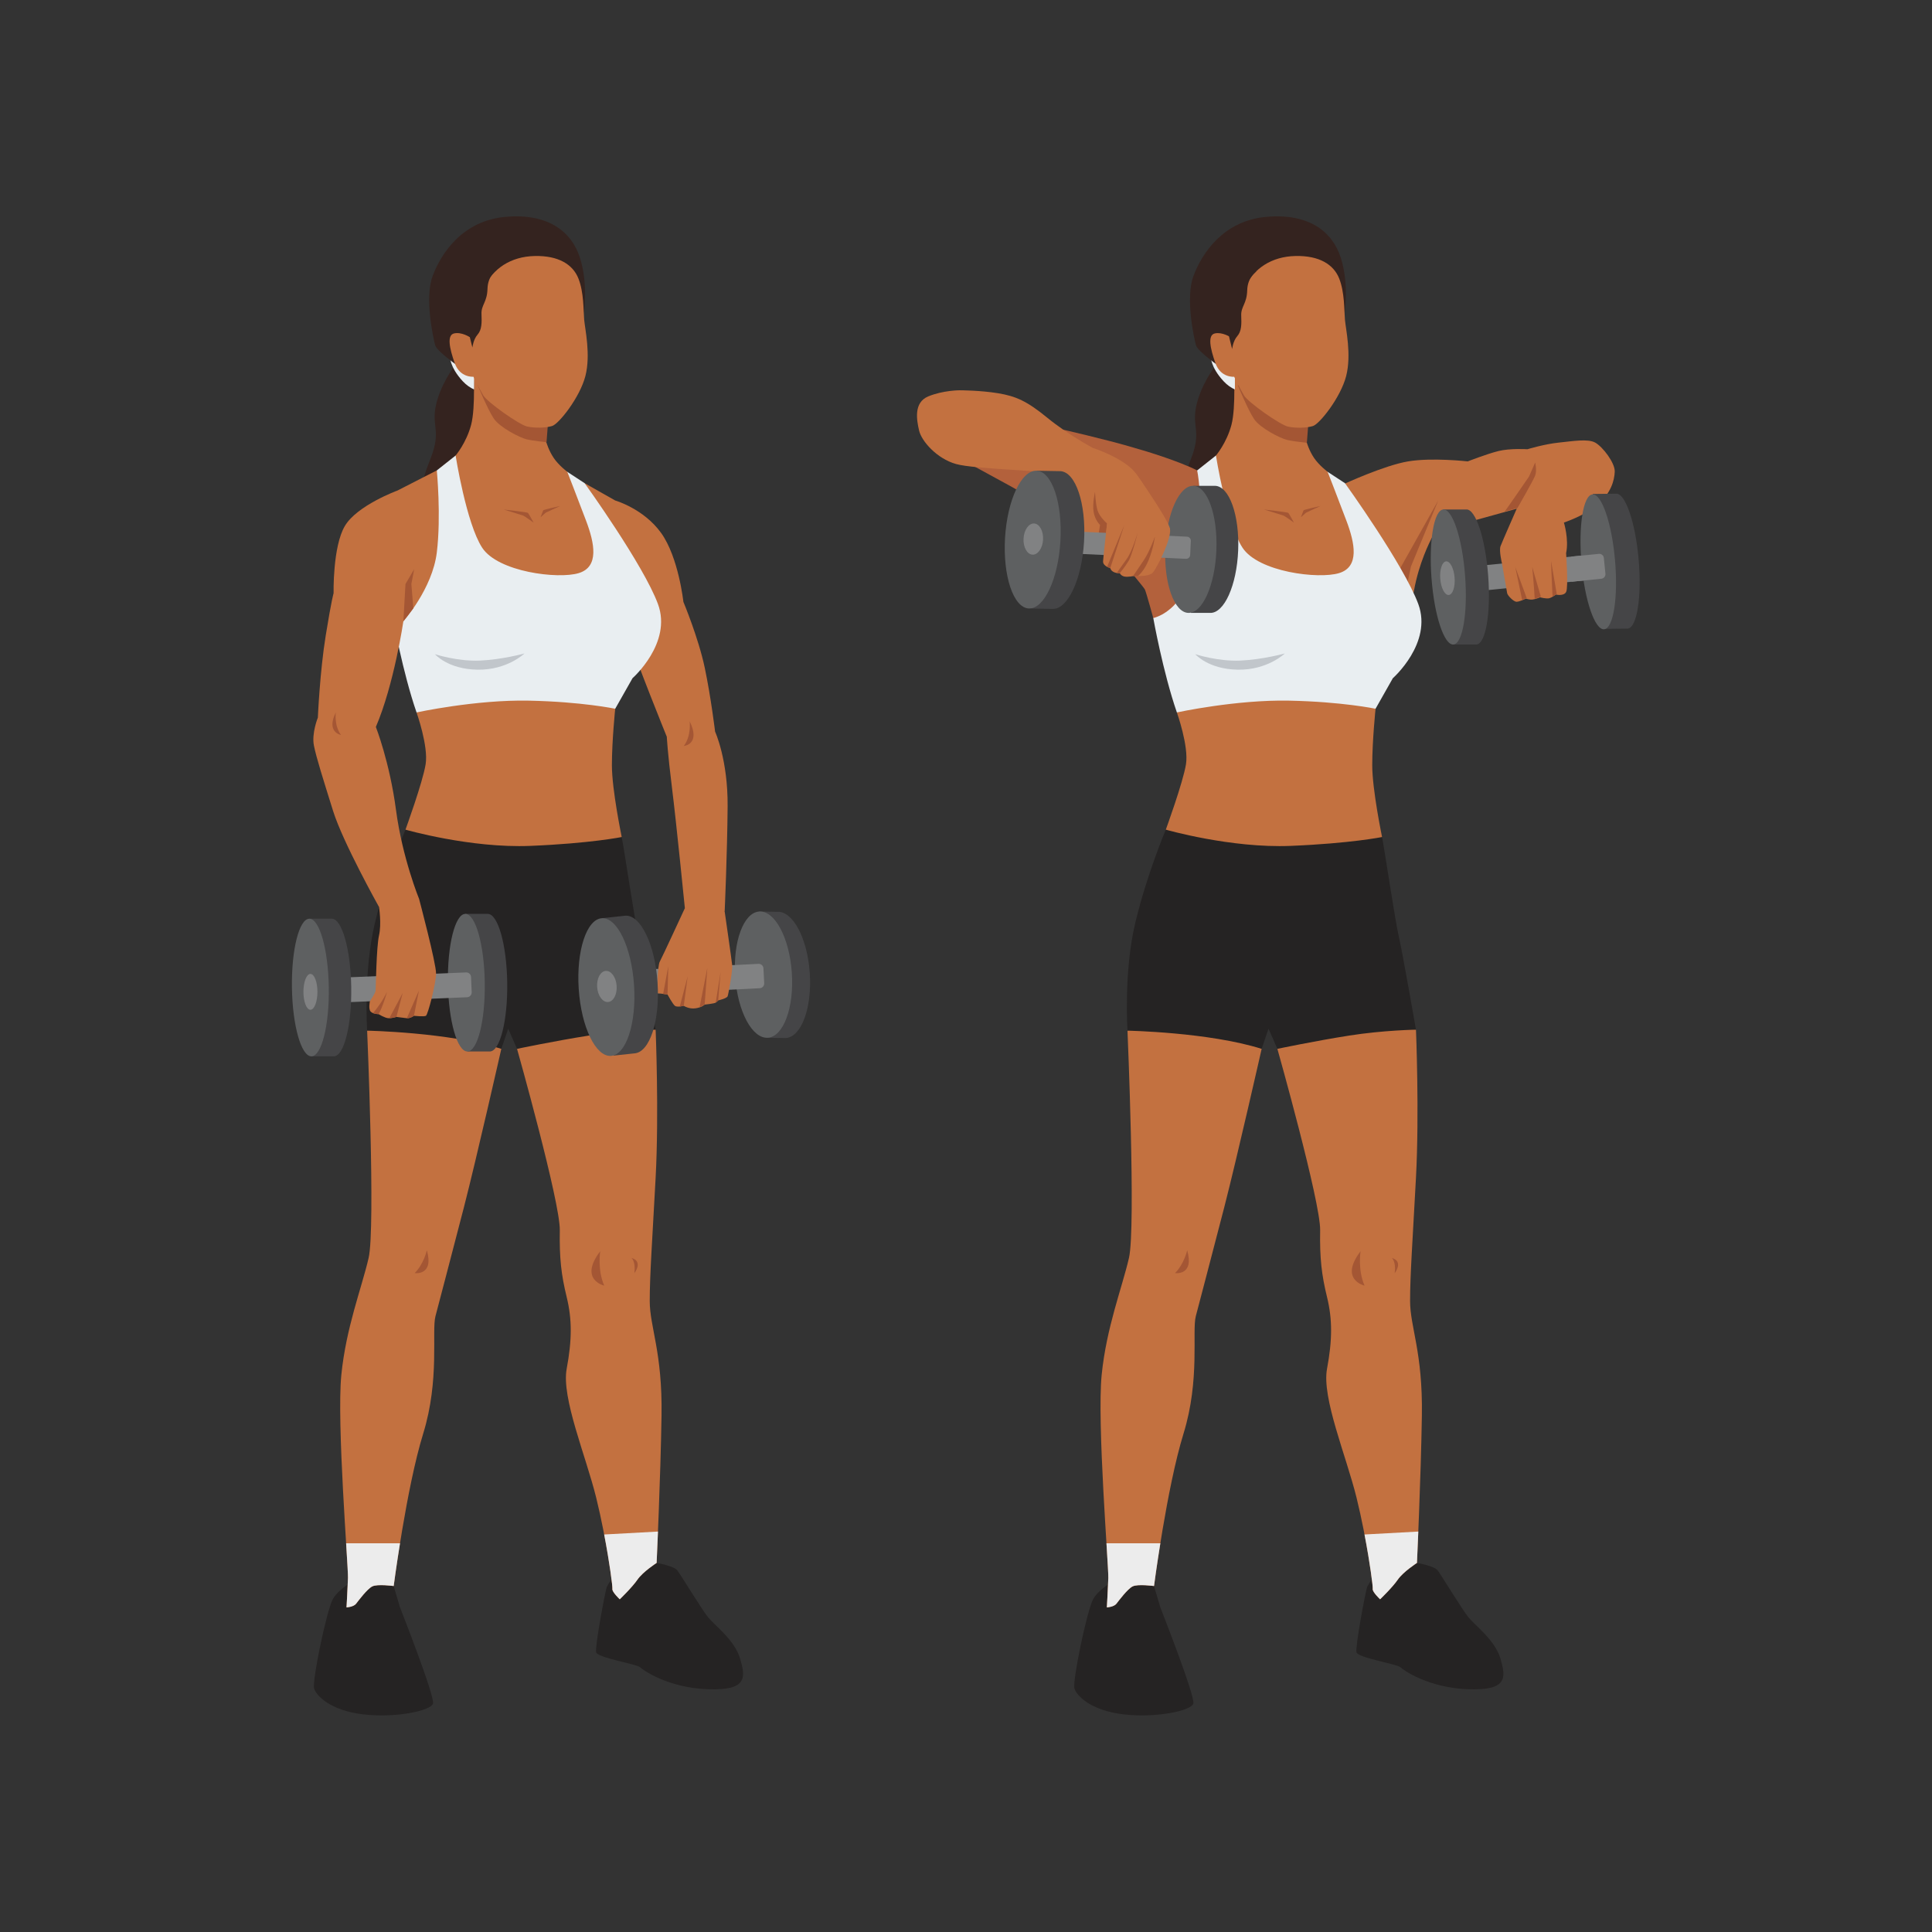 <?xml version="1.0" encoding="UTF-8" standalone="no"?>
<svg
   xmlns:dc="http://purl.org/dc/elements/1.1/"
   xmlns:cc="http://creativecommons.org/ns#"
   xmlns:rdf="http://www.w3.org/1999/02/22-rdf-syntax-ns#"
   xmlns:svg="http://www.w3.org/2000/svg"
   xmlns="http://www.w3.org/2000/svg"
   viewBox="0 0 2666.667 2666.667"
   height="2666.667"
   width="2666.667"
   xml:space="preserve"
   id="svg2"
   version="1.1"><rect x="0" y="0" width="2666.667" height="2666.667" fill="#333333" stroke="none"/><defs
     id="defs6" /><g
     transform="matrix(1.333,0,0,-1.333,0,2666.667)"
     id="g10"><g
       transform="scale(0.1)"
       id="g12"><g
         transform="scale(1.227)"
         id="g14"><path
           id="path16"
           style="fill:none;fill-opacity:1;fill-rule:nonzero;stroke:none"
           d="M 16300,0 H 0 V 16300 H 16300 V 0" /></g><path
         id="path18"
         style="fill:#34231f;fill-opacity:1;fill-rule:nonzero;stroke:none"
         d="m 12565.5,16190 c 0,0 -135,-180.1 -180.1,-394.7 -45.2,-214.6 59.8,-256 -54.8,-545.9 -114.7,-289.8 -105.5,-342.7 -14.1,-331.3 91.4,11.3 569.6,-248.4 652.4,237.2 82.8,485.7 169.4,615.9 67.8,833.1 -101.7,217.3 -471.2,201.6 -471.2,201.6" /><g
         transform="scale(1.02)"
         id="g20"><path
           id="path22"
           style="fill:#818283;fill-opacity:1;fill-rule:nonzero;stroke:none"
           d="m 16230.9,13990.2 -1184,-118.2 c -1.9,-0.2 -3.6,-0.7 -5.4,-1.1 l -74.1,-262 1288.7,128.7 c 25.4,2.5 43.9,25.2 41.4,50.6 l -16.1,160.7 c -2.6,25.3 -25.1,43.9 -50.5,41.3" /></g><g
         transform="scale(1.026)"
         id="g24"><path
           id="path26"
           style="fill:#c37140;fill-opacity:1;fill-rule:nonzero;stroke:none"
           d="m 13567.1,14614.8 c 0,0 401.6,185.9 643.3,226.8 241.6,40.9 602.3,0 602.3,0 0,0 189.6,74.4 308.6,104.2 119,29.7 293.7,18.5 293.7,18.5 0,0 171,52.1 316.1,67 144.9,14.8 293.7,40.9 368,0 74.4,-40.9 200.9,-204.5 197.1,-293.8 -3.7,-89.2 -37.1,-211.9 -167.3,-327.2 -130.1,-115.2 -345.8,-185.9 -345.8,-185.9 0,0 52.1,-167.3 22.3,-308.6 0,0 24.2,-347.6 0,-392.3 -24.2,-44.6 -102.2,-26 -102.2,-26 0,0 -40.9,-29.7 -68.8,-37.2 -27.9,-7.4 -91.1,9.3 -91.1,9.3 0,0 -44.6,-18.6 -76.2,-22.3 -31.6,-3.7 -67,9.3 -67,9.3 0,0 -65,-31.6 -94.8,-31.6 -29.8,0 -89.2,61.4 -94.7,85.5 -5.7,24.2 -50.3,295.6 -52.2,301.2 -1.8,5.6 -31.5,130.1 -14.8,174.7 16.7,44.7 163.6,378.1 163.6,378.1 0,0 -650.7,-181 -721.4,-199.6 -70.6,-18.6 -126.3,-70.6 -141.2,-104.1 -15,-33.4 -122.7,-237.9 -174.8,-524.3 -52,-286.2 -412.7,-182.1 -535.4,133.9 -122.7,316 -211.9,334.6 -189.6,568.9 22.3,234.2 22.3,375.5 22.3,375.5" /></g><path
         id="path28"
         style="fill:#a45634;fill-opacity:1;fill-rule:nonzero;stroke:none"
         d="m 14548.6,13853.2 61.1,286.2 282.4,683.2 -484.7,-864.5 26.7,-232.7 c 59.2,-7.8 114,6.1 154.1,45.6 -23.4,46.9 -39.6,82.2 -39.6,82.2" /><path
         id="path30"
         style="fill:#a45634;fill-opacity:1;fill-rule:nonzero;stroke:none"
         d="m 15761.3,13793.2 c 24.6,9.1 46.8,19.9 46.8,19.9 l -118.3,321.2 c 0,0 48.1,-230.1 71.5,-341.1" /><path
         id="path32"
         style="fill:#a45634;fill-opacity:1;fill-rule:nonzero;stroke:none"
         d="m 15891.2,13806 c 30.1,6.4 63.9,20.4 63.9,20.4 l -89.7,307.9 c 0,0 20.1,-212.9 25.8,-328.3" /><path
         id="path34"
         style="fill:#a45634;fill-opacity:1;fill-rule:nonzero;stroke:none"
         d="m 16075.8,13828.2 c 22.4,11.6 43.4,26.9 43.4,26.9 0,0 -55.4,327.6 -57.9,337.8 -2,8 8.6,-246.8 14.5,-364.7" /><path
         id="path36"
         style="fill:#252323;fill-opacity:1;fill-rule:nonzero;stroke:none"
         d="m 11812,3795.8 137.4,-213.4 65.4,-221.4 c 0,0 362.1,-918.5 341.7,-994.9 -20.3,-76.3 -391.8,-152.6 -727.7,-111.9 -335.9,40.7 -483.4,193.4 -503.8,269.7 -20.4,76.3 127.2,793.9 193.4,921.1 66.1,127.2 310.4,244.3 335.9,269.7 25.4,25.4 157.7,81.1 157.7,81.1" /><path
         id="path38"
         style="fill:#252323;fill-opacity:1;fill-rule:nonzero;stroke:none"
         d="m 14295.4,3795.8 c 0,0 -122.1,-188 -137.4,-218.5 -15.3,-30.5 -127.2,-625.9 -111.9,-681.9 15.2,-56 422.3,-122.2 452.9,-152.7 30.5,-30.5 290,-213.7 702.2,-229 412.3,-15.3 391.9,122.1 335.9,315.5 -56,193.4 -264.6,346.1 -330.8,427.5 -66.1,81.4 -284.9,442.7 -320.6,488.5 -35.6,45.8 -213.7,76.4 -213.7,76.4 l -376.6,-25.8" /><path
         id="path40"
         style="fill:#c37140;fill-opacity:1;fill-rule:nonzero;stroke:none"
         d="m 11880.7,9544.1 -206.1,-211.2 c 0,0 87.8,-2040.7 15.3,-2353.6 -72.5,-313 -232.8,-717.6 -282.5,-1209.9 -49.6,-492.4 72.6,-1988.5 68.7,-2103 -3.8,-114.5 -15.2,-305.4 -15.2,-305.4 0,0 72.5,3.8 99.2,38.2 26.7,34.3 114.5,152.7 167.9,179.4 53.5,26.7 221.4,3.8 221.4,3.8 0,0 132.3,1017.8 305.3,1577.6 173.1,559.7 86.6,1058.5 127.3,1216.2 40.7,157.8 162.8,615.8 295.1,1129.8 132.3,514 386.8,1638.6 386.8,1638.6 0,0 -488.5,412.2 -524.2,437.7 -35.6,25.4 -659,-38.2 -659,-38.2" /><path
         id="path42"
         style="fill:#c37140;fill-opacity:1;fill-rule:nonzero;stroke:none"
         d="m 13226.7,9144.6 c 0,0 447.9,-1587.7 442.8,-1877.8 -5.1,-290.1 15.2,-463.1 71.2,-692.1 56,-229 56,-442.7 0,-743 -56,-300.2 198.5,-900.7 305.4,-1333.3 106.8,-432.6 173,-916 167.9,-946.5 -5.1,-30.6 76.3,-106.9 76.3,-106.9 0,0 127.3,122.1 183.2,203.5 56,81.5 198.5,173.1 198.5,173.1 0,0 40.7,870.2 50.9,1526.7 10.2,656.4 -122.1,916 -122.1,1185.7 0,269.7 25.4,610.7 61,1277.3 35.6,666.7 0,1531.8 0,1531.8 0,0 -625.9,271.5 -809.1,245.2 -183.2,-26.4 -626,-443.7 -626,-443.7" /><path
         id="path44"
         style="fill:#252323;fill-opacity:1;fill-rule:nonzero;stroke:none"
         d="m 12499,11622.9 -427.5,-208.6 c 0,0 -193.3,-452.9 -315.5,-961.8 -122.1,-508.9 -81.4,-1119.6 -81.4,-1119.6 0,0 839.7,-15.3 1389.3,-188.3 l 71.2,208.7 91.6,-208.7 c 0,0 386.8,81.4 743,137.4 356.3,56 692.1,61.1 692.1,61.1 0,0 -137.4,788.8 -178.1,966.9 -40.7,178.1 -143.1,872.4 -173,1027.9 -30,155.6 -753.2,417.3 -885.5,432.6 -132.3,15.3 -926.2,-147.6 -926.2,-147.6" /><path
         id="path46"
         style="fill:#c37140;fill-opacity:1;fill-rule:nonzero;stroke:none"
         d="m 12186,12628 c 0,0 124.7,-348.6 94.2,-536.9 -30.5,-188.3 -208.7,-676.8 -208.7,-676.8 0,0 671.8,-193.4 1292.6,-168 620.9,25.5 946.6,91.6 946.6,91.6 0,0 -101.8,488.6 -101.8,743 0,254.5 34.4,585.3 34.4,585.3 0,0 -472,335.8 -528,366.4 -56,30.5 -1190.8,45.8 -1211.2,0 -20.3,-45.8 -318.1,-404.6 -318.1,-404.6" /><path
         id="path48"
         style="fill:#e9eef1;fill-opacity:1;fill-rule:nonzero;stroke:none"
         d="m 12766.2,15192.8 c -30.5,19.1 -175.6,95.4 -175.6,95.4 l -194.6,-154.1 -454.2,-1529 c 0,0 99.2,-557.3 244.2,-977.1 0,0 614.5,133.6 1164.1,122.1 549.7,-11.4 893.2,-83.9 893.2,-83.9 l 179.3,316.7 c 0,0 412.2,362.6 263.4,767.2 -148.9,404.6 -759.5,1251.9 -759.5,1251.9 l -179.4,117.4 -980.9,73.4" /><path
         id="path50"
         style="fill:#c37140;fill-opacity:1;fill-rule:nonzero;stroke:none"
         d="m 12773.8,16190 c 0,0 26.7,-397.9 -22.9,-585 -49.6,-187 -160.3,-316.8 -160.3,-316.8 0,0 110.7,-702.2 274.8,-954.1 164.1,-251.9 786.3,-328.3 1000,-263.4 213.7,64.9 164.1,309.2 76.3,542 -87.7,232.8 -194.6,506.7 -194.6,506.7 0,0 -90.3,68.3 -141.2,144.7 -50.9,76.3 -73.9,156.3 -73.9,156.3 l -563.5,799.1 -194.7,-29.5" /><path
         id="path52"
         style="fill:#a45634;fill-opacity:1;fill-rule:nonzero;stroke:none"
         d="m 13088.7,14729.1 c 0,0 187,-57.3 202.3,-63 15.3,-5.7 106.9,-72.5 106.9,-72.5 0,0 -49.7,93.5 -59.2,101.1 -9.5,7.7 -250,34.4 -250,34.4" /><path
         id="path54"
         style="fill:#a45634;fill-opacity:1;fill-rule:nonzero;stroke:none"
         d="m 13672.7,14765.4 -148.9,-68.7 -53.4,-47.8 c 0,0 22.9,61.1 26.7,70.7 3.8,9.5 175.6,45.8 175.6,45.8" /><path
         id="path56"
         style="fill:#a45634;fill-opacity:1;fill-rule:nonzero;stroke:none"
         d="m 15895.9,15215.7 c 0,0 20.3,-81.4 0,-134.8 -20.4,-53.5 -183.2,-335.9 -183.2,-335.9 0,0 -139.3,-38.7 -133.7,-37.2 5.5,1.6 253.3,362.9 253.3,362.9 l 63.6,145" /><path
         id="path58"
         style="fill:#b3613c;fill-opacity:1;fill-rule:nonzero;stroke:none"
         d="m 12396,15134.1 c 0,0 54.7,-246.6 24.1,-702.1 -30.5,-455.4 -236.6,-760.8 -478.3,-826.9 0,0 -71.3,259.5 -86.5,295.1 -15.3,35.7 -623.4,750.7 -623.4,750.7 0,0 -681.9,262 -681.9,269.7 0,7.6 -590.37,320.6 -580.19,323.1 10.18,2.6 979.59,318.1 992.39,320.6 12.7,2.6 529.2,-122.1 720,-178.1 190.9,-56 190.9,-56 190.9,-56 0,0 338.4,-102.1 522.9,-196.1" /><path
         id="path60"
         style="fill:#c1c6cb;fill-opacity:1;fill-rule:nonzero;stroke:none"
         d="m 12376.9,13231 c 0,0 234.1,-76.3 465.6,-66.1 231.6,10.2 461.2,73.8 461.2,73.8 0,0 -178.7,-173.1 -486.6,-168 -307.9,5.1 -440.2,160.3 -440.2,160.3" /><path
         id="path62"
         style="fill:#a45634;fill-opacity:1;fill-rule:nonzero;stroke:none"
         d="m 12292.9,7059.4 c 0,0 -30.5,-141.2 -125.9,-236.6 0,0 202.2,-30.6 125.9,236.6" /><path
         id="path64"
         style="fill:#a45634;fill-opacity:1;fill-rule:nonzero;stroke:none"
         d="m 14088.1,7049.1 c 0,0 -30.9,-190.9 41.4,-356.4 0,0 -266.9,60.8 -41.4,356.4" /><path
         id="path66"
         style="fill:#a45634;fill-opacity:1;fill-rule:nonzero;stroke:none"
         d="m 14411.2,6979.3 c 0,0 45.8,-32.7 30.5,-157.6 0,0 95.4,123.2 -30.5,157.6" /><path
         id="path68"
         style="fill:#ececec;fill-opacity:1;fill-rule:nonzero;stroke:none"
         d="m 11456.9,4025.1 c 11.8,-191 20.3,-327.2 19.2,-358.7 -3.8,-114.5 -15.2,-305.4 -15.2,-305.4 0,0 72.5,3.8 99.2,38.2 26.7,34.3 114.5,152.7 167.9,179.4 53.5,26.7 221.4,3.8 221.4,3.8 0,0 24.2,186 65.4,442.7 h -557.9" /><path
         id="path70"
         style="fill:#ececec;fill-opacity:1;fill-rule:nonzero;stroke:none"
         d="m 14129,4116.1 c 56.7,-295.6 88.6,-542.7 85,-564.2 -5.1,-30.6 76.3,-106.9 76.3,-106.9 0,0 127.3,122.1 183.2,203.5 56,81.5 198.5,173.1 198.5,173.1 0,0 6,128.9 14,324.9 l -557,-30.4" /><path
         id="path72"
         style="fill:#c37140;fill-opacity:1;fill-rule:nonzero;stroke:none"
         d="m 9936.73,15963.8 c 0,0 -173.02,0 -325.69,-63.6 -152.67,-63.6 -119.59,-244.3 -94.15,-353.7 25.45,-109.4 183.21,-290.1 381.67,-346 198.44,-56 961.84,-66.2 1081.44,-109.4 119.6,-43.3 109.4,-50.9 119.6,-43.3 10.1,7.6 213.7,320.6 213.7,320.6 0,0 -257,137.4 -468.2,310.4 -211.2,173 -325.7,223.9 -511.4,254.5 -185.8,30.5 -396.97,30.5 -396.97,30.5" /><path
         id="path74"
         style="fill:#454547;fill-opacity:1;fill-rule:nonzero;stroke:none"
         d="m 12583.2,14974.4 h -225.7 l -5.8,-282.3 c -32.6,-103.6 -54.3,-229 -59.8,-364.8 -6.6,-159.6 10.3,-307 43.7,-422.4 l -5,-246.2 h 198.8 c 146,-6 276.4,283.7 291.3,647 14.8,363.3 -91.5,662.7 -237.5,668.7" /><path
         id="path76"
         style="fill:#5e6061;fill-opacity:1;fill-rule:nonzero;stroke:none"
         d="m 12595,14305.7 c -14.9,-363.3 -145.3,-653 -291.3,-647 -146.1,6 -252.4,305.3 -237.5,668.6 14.8,363.4 145.3,653 291.3,647.1 146,-6 252.3,-305.4 237.5,-668.7" /><path
         id="path78"
         style="fill:#c37140;fill-opacity:1;fill-rule:nonzero;stroke:none"
         d="m 11102.1,15154.7 -26.8,-101.8 124.2,-610.7 c 0,0 457.3,-17.8 470,-17.8 12.7,0 445.3,104.3 445.3,104.3 0,0 -239.2,422.4 -356.2,577.6 -117.1,155.2 -445.3,262.1 -445.3,262.1 l -211.2,-213.7" /><path
         id="path80"
         style="fill:#a45634;fill-opacity:1;fill-rule:nonzero;stroke:none"
         d="m 11338.7,14912.3 c 0,0 3.9,-116.4 24.8,-188.9 21,-72.5 99.9,-138.7 99.9,-138.7 l -11.6,-103.9 h -75.7 l 14.2,88.7 c 0,0 -53.5,50.8 -66.8,136.7 -13.4,85.9 15.2,206.1 15.2,206.1" /><path
         id="path82"
         style="fill:#818283;fill-opacity:1;fill-rule:nonzero;stroke:none"
         d="m 12290.7,14448 -1074.8,50.3 c -1.7,0 -3.4,-0.2 -5,-0.3 l -100.8,-224.7 1169.9,-54.6 c 23.1,-1.1 42.6,16.7 43.7,39.7 l 6.8,145.9 c 1.1,23.1 -16.7,42.6 -39.8,43.7" /><g
         transform="scale(1.043)"
         id="g84"><path
           id="path86"
           style="fill:#454547;fill-opacity:1;fill-rule:nonzero;stroke:none"
           d="m 16268,13623.8 c -32,369.8 -132.5,663.2 -224.6,655.2 l -229.2,-2.5 c 0,0 -63.4,-230.6 -57.8,-244.4 5.5,-13.8 173.8,-1094.9 173.8,-1094.9 l 229.1,2.6 c 92.1,8 140.7,314.2 108.7,684" /></g><g
         transform="scale(1.028)"
         id="g88"><path
           id="path90"
           style="fill:#5e6061;fill-opacity:1;fill-rule:nonzero;stroke:none"
           d="m 16267.5,13815.6 c 32.5,-375.1 -16.8,-685.7 -110.1,-693.8 -93.3,-8.1 -195.2,289.4 -227.7,664.5 -32.5,375.1 16.8,685.7 110.1,693.8 93.3,8.1 195.2,-289.4 227.7,-664.5" /></g><path
         id="path92"
         style="fill:#a45634;fill-opacity:1;fill-rule:nonzero;stroke:none"
         d="m 12816.9,16016.2 c 0,0 104.7,-255.4 168.5,-350.2 63.9,-94.8 271.9,-199.6 341,-216 69,-16.4 205.6,-29.6 205.6,-29.6 l 24,313.6 -424.3,273.3 -314.8,8.9" /><g
         transform="scale(1.001)"
         id="g94"><path
           id="path96"
           style="fill:#e9eef1;fill-opacity:1;fill-rule:nonzero;stroke:none"
           d="m 12774.2,16223.3 c -68.6,36.4 -249.7,76.7 -249.7,76.7 0,0 -6.1,-108.9 132,-258 38.6,-41.8 79.2,-68.6 117.7,-85.6 v 266.9" /></g><g
         transform="scale(1.092)"
         id="g98"><path
           id="path100"
           style="fill:#34231f;fill-opacity:1;fill-rule:nonzero;stroke:none"
           d="m 12622.9,15491.1 c 14.4,-10.3 127.8,-135.3 127.8,-135.3 0,0 42.6,269.8 -37,519.2 -79.6,249.4 -302.7,425 -708.5,388 -405.9,-37 -608,-345.5 -688.3,-559.4 -80.3,-213.9 7.7,-597.2 23.2,-657 15.4,-59.8 239.5,-214.4 239.5,-214.4 l 748,248.1 295.3,410.8" /></g><g
         transform="scale(1.065)"
         id="g102"><path
           id="path104"
           style="fill:#c37140;fill-opacity:1;fill-rule:nonzero;stroke:none"
           d="m 11962,15506.7 c 0,0 -78.5,51.5 -150.7,35.5 -72.1,-16.1 -45.2,-146 6.2,-289.9 51.5,-144 181.8,-131.5 181.8,-131.5 0,0 55.6,-114.8 95.7,-181.7 40.1,-66.8 350.6,-286.1 427,-302.6 76.6,-16.5 178,-14.3 242.8,5.2 64.9,19.5 269.7,277.7 323.2,485.5 53.6,207.8 -3.7,456.8 -11.7,548.5 -8.1,91.6 -2.1,263.4 -55.7,400 -53.7,136.6 -193.4,224.3 -425.4,219.3 -231.9,-5 -407.1,-121.1 -493.7,-307.9 -86.6,-186.7 -65.2,-452.2 -139.5,-480.4" /></g><path
         id="path106"
         style="fill:#c37140;fill-opacity:1;fill-rule:nonzero;stroke:none"
         d="m 11463.4,14584.7 c 0,0 -38.8,-342.2 -41.6,-391.8 -2.9,-49.7 74.4,-70.7 74.4,-70.7 0,0 5.7,-27.6 39.1,-41.9 33.4,-14.4 59.8,-10.5 59.8,-10.5 0,0 10.8,-25.8 46.1,-34.4 35.3,-8.6 102.7,6.3 102.7,6.3 0,0 145.7,-11.7 189,30.3 43.2,42 199.7,354.9 181.9,456.7 -17.8,101.8 -356.2,577.6 -356.2,577.6 l -295.2,-521.6" /><path
         id="path108"
         style="fill:#a45634;fill-opacity:1;fill-rule:nonzero;stroke:none"
         d="m 11642.2,14569.5 -178.8,-433.7 32.8,-13.6 z" /><path
         id="path110"
         style="fill:#a45634;fill-opacity:1;fill-rule:nonzero;stroke:none"
         d="m 11781.5,14492.5 c 0,0 -57.3,-196.6 -114.5,-274.8 -57.3,-78.3 -103.4,-146.1 -103.4,-146.1 l 31.5,-1.8 c 0,0 54.1,65.8 91,126.9 36.9,61 95.4,295.8 95.4,295.8" /><path
         id="path112"
         style="fill:#a45634;fill-opacity:1;fill-rule:nonzero;stroke:none"
         d="m 11958.3,14447.3 c 0,0 -53.4,-150.1 -113.2,-240.5 -59.8,-90.3 -113.9,-167.6 -113.9,-167.6 l 50.3,1 c 0,0 63.6,44.5 113.2,167.9 49.6,123.4 63.6,239.2 63.6,239.2" /><path
         id="path114"
         style="fill:#454547;fill-opacity:1;fill-rule:nonzero;stroke:none"
         d="m 10980.1,15126.4 -244.8,4.3 -11.7,-306 c -37.4,-111.8 -63.4,-247.4 -72,-394.5 -10.2,-173.1 5.3,-333.2 39.2,-459.2 l -10.2,-266.9 215.6,-3.8 c 158.3,-9.3 305.4,302.4 328.6,696.1 23.1,393.9 -86.4,720.6 -244.7,730" /><path
         id="path116"
         style="fill:#5e6061;fill-opacity:1;fill-rule:nonzero;stroke:none"
         d="m 10979.9,14400.8 c -23.1,-393.8 -170.2,-705.5 -328.5,-696.2 -158.3,9.4 -267.8,336.1 -244.7,730 23.2,393.8 170.3,705.4 328.6,696.1 158.3,-9.3 267.8,-336.1 244.6,-729.9" /><path
         id="path118"
         style="fill:#818283;fill-opacity:1;fill-rule:nonzero;stroke:none"
         d="m 10800.4,14417.9 c -4.6,-89.1 -53.5,-159 -109.3,-156.1 -55.8,2.9 -97.3,77.4 -92.7,166.6 4.6,89.1 53.6,159 109.4,156.1 55.8,-2.9 97.3,-77.5 92.6,-166.6" /><path
         id="path120"
         style="fill:#454547;fill-opacity:1;fill-rule:nonzero;stroke:none"
         d="m 15409.4,14043.5 c -29,386.1 -130.4,693.2 -226.4,686 h -239.2 c 0,0 -68.8,-239.7 -63.2,-254.2 5.7,-14.5 168.5,-1143.9 168.5,-1143.9 h 239.1 c 96,7.2 150.3,326.1 121.2,712.1" /><path
         id="path122"
         style="fill:#5e6061;fill-opacity:1;fill-rule:nonzero;stroke:none"
         d="m 15170.3,14043.5 c 29.1,-386 -25.2,-704.9 -121.2,-712.1 -96.1,-7.2 -197.4,299.9 -226.5,686 -29.1,386 25.2,704.8 121.2,712.1 96.1,7.2 197.5,-299.9 226.5,-686" /><path
         id="path124"
         style="fill:#818283;fill-opacity:1;fill-rule:nonzero;stroke:none"
         d="m 15061.7,14024.1 c 7.5,-96.2 -19.7,-176.8 -60.7,-180 -41,-3.1 -80.3,72.3 -87.7,168.5 -7.4,96.2 19.8,176.7 60.7,179.9 41,3.2 80.3,-72.2 87.7,-168.4" /><g
         transform="scale(1.02)"
         id="g126"><path
           id="path128"
           style="fill:#818283;fill-opacity:1;fill-rule:nonzero;stroke:none"
           d="m 16281.4,13948.9 c -2.6,25.3 -25.1,43.9 -50.5,41.3 l -278.2,-27.8 v -255.1 l 303.4,30.3 c 25.4,2.5 43.9,25.2 41.4,50.6 l -16.1,160.7" /></g><g
         transform="scale(1.056)"
         id="g130"><path
           id="path132"
           style="fill:#34231f;fill-opacity:1;fill-rule:nonzero;stroke:none"
           d="m 12055.2,15627.6 26.4,-106.2 c 0,0 8.1,78.4 50.3,126.5 42.4,48.1 42.4,115.8 38.8,203.1 -3.5,87.3 55.2,114 58.7,245.9 3.6,131.8 90.3,185.3 90.3,185.3 0,0 -186.4,17.8 -197.1,0 -10.7,-17.8 -129,-171.1 -134.9,-240.6 -5.9,-69.4 67.5,-414 67.5,-414" /></g><path
         id="path134"
         style="fill:#34231f;fill-opacity:1;fill-rule:nonzero;stroke:none"
         d="m 4692.49,16195.9 c 0,0 -134.94,-180 -180.12,-394.6 -45.17,-214.6 59.83,-256 -54.79,-545.9 -114.62,-289.9 -105.44,-342.7 -14.03,-331.4 91.41,11.4 569.53,-248.4 652.35,237.3 82.83,485.6 169.41,615.9 67.77,833.1 -101.65,217.2 -471.18,201.5 -471.18,201.5" /><path
         id="path136"
         style="fill:#252323;fill-opacity:1;fill-rule:nonzero;stroke:none"
         d="m 3939.02,3795.8 137.41,-213.4 65.39,-221.4 c 0,0 362.08,-918.5 341.72,-994.9 -20.35,-76.3 -391.85,-152.6 -727.72,-111.9 -335.87,40.7 -483.45,193.4 -503.8,269.7 -20.36,76.3 127.22,793.9 193.38,921.1 66.15,127.2 310.42,244.3 335.87,269.7 25.44,25.4 157.75,81.1 157.75,81.1" /><path
         id="path138"
         style="fill:#252323;fill-opacity:1;fill-rule:nonzero;stroke:none"
         d="m 6422.43,3795.8 c 0,0 -122.13,-188 -137.4,-218.5 -15.27,-30.5 -127.22,-625.9 -111.96,-681.9 15.27,-56 422.39,-122.2 452.92,-152.7 30.53,-30.5 290.07,-213.7 702.27,-229 412.21,-15.3 391.85,122.1 335.87,315.5 -55.97,193.4 -264.62,346.1 -330.78,427.5 -66.15,81.4 -284.98,442.7 -320.6,488.5 -35.62,45.8 -213.74,76.4 -213.74,76.4 l -376.58,-25.8" /><path
         id="path140"
         style="fill:#c37140;fill-opacity:1;fill-rule:nonzero;stroke:none"
         d="m 4007.73,9544.1 -206.11,-211.2 c 0,0 87.79,-2040.7 15.27,-2353.6 -72.52,-313 -232.82,-717.6 -282.44,-1209.9 -49.61,-492.4 72.52,-1988.5 68.7,-2103 -3.81,-114.5 -15.26,-305.4 -15.26,-305.4 0,0 72.51,3.8 99.23,38.2 26.72,34.3 114.5,152.7 167.94,179.4 53.43,26.7 221.37,3.8 221.37,3.8 0,0 132.31,1017.8 305.33,1577.6 173.03,559.7 86.51,1058.5 127.23,1216.2 40.71,157.8 162.84,615.8 295.16,1129.8 132.31,514 386.76,1638.6 386.76,1638.6 0,0 -488.54,412.2 -524.17,437.7 -35.62,25.4 -659.01,-38.2 -659.01,-38.2" /><path
         id="path142"
         style="fill:#c37140;fill-opacity:1;fill-rule:nonzero;stroke:none"
         d="m 5353.75,9144.6 c 0,0 447.83,-1587.7 442.74,-1877.8 -5.09,-290.1 15.27,-463.1 71.25,-692.1 55.97,-229 55.97,-442.7 0,-743 -55.98,-300.2 198.46,-900.7 305.33,-1333.3 106.87,-432.6 173.03,-916 167.94,-946.5 -5.09,-30.6 76.33,-106.9 76.33,-106.9 0,0 127.23,122.1 183.2,203.5 55.98,81.5 198.47,173.1 198.47,173.1 0,0 40.72,870.2 50.89,1526.7 10.18,656.4 -122.13,916 -122.13,1185.7 0,269.7 25.44,610.7 61.07,1277.3 35.62,666.7 0,1531.8 0,1531.8 0,0 -625.95,271.5 -809.15,245.2 -183.2,-26.4 -625.94,-443.7 -625.94,-443.7" /><path
         id="path144"
         style="fill:#252323;fill-opacity:1;fill-rule:nonzero;stroke:none"
         d="m 4626.03,11622.9 -427.47,-208.6 c 0,0 -193.38,-452.9 -315.51,-961.8 -122.14,-508.9 -81.43,-1119.6 -81.43,-1119.6 0,0 839.68,-15.3 1389.29,-188.3 l 71.24,208.7 91.6,-208.7 c 0,0 386.76,81.4 742.99,137.4 356.23,56 692.1,61.1 692.1,61.1 0,0 -137.41,788.8 -178.12,966.9 -40.71,178.1 -143.08,872.4 -173.02,1027.9 -29.94,155.6 -753.17,417.3 -885.48,432.6 -132.31,15.3 -926.19,-147.6 -926.19,-147.6" /><path
         id="path146"
         style="fill:#c37140;fill-opacity:1;fill-rule:nonzero;stroke:none"
         d="m 4313.06,12628 c 0,0 124.68,-348.6 94.15,-536.9 -30.54,-188.3 -208.65,-676.8 -208.65,-676.8 0,0 671.74,-193.4 1292.59,-168 620.86,25.5 946.55,91.6 946.55,91.6 0,0 -101.78,488.6 -101.78,743 0,254.5 34.35,585.3 34.35,585.3 0,0 -472,335.8 -527.98,366.4 -55.98,30.5 -1190.81,45.8 -1211.17,0 -20.36,-45.8 -318.06,-404.6 -318.06,-404.6" /><path
         id="path148"
         style="fill:#c37140;fill-opacity:1;fill-rule:nonzero;stroke:none"
         d="m 6053.48,15002 316.64,-179.4 c 0,0 294.12,-84 475.3,-335.9 181.18,-251.9 230.79,-713.7 230.79,-713.7 0,0 156.49,-374 221.37,-683.2 64.88,-309.1 106.87,-660.3 106.87,-660.3 0,0 133.58,-290 129.77,-774.8 -3.82,-484.7 -30.54,-1087.7 -30.54,-1087.7 l -412.2,34.3 c 0,0 -87.79,881.7 -133.59,1248.1 -45.8,366.4 -53.43,526.7 -53.43,526.7 0,0 -332.05,816.8 -400.75,1053.4 -68.71,236.6 -450.23,1316.8 -450.23,1316.8 v 255.7" /><path
         id="path150"
         style="fill:#e9eef1;fill-opacity:1;fill-rule:nonzero;stroke:none"
         d="m 4893.2,15192.8 c -30.53,19.1 -175.57,95.4 -175.57,95.4 l -194.65,-154.1 -454.19,-1529 c 0,0 99.24,-557.3 244.27,-977.1 0,0 614.49,133.6 1164.1,122.1 549.61,-11.4 893.11,-83.9 893.11,-83.9 l 179.38,316.7 c 0,0 412.21,362.6 263.36,767.2 -148.85,404.6 -759.53,1251.9 -759.53,1251.9 l -179.38,117.4 -980.9,73.4" /><path
         id="path152"
         style="fill:#c37140;fill-opacity:1;fill-rule:nonzero;stroke:none"
         d="m 4900.84,16190 c 0,0 26.71,-397.9 -22.9,-585 -49.62,-187 -160.31,-316.8 -160.31,-316.8 0,0 110.69,-702.2 274.81,-954.1 164.11,-251.9 786.24,-328.3 999.97,-263.4 213.74,64.9 164.12,309.2 76.34,542 -87.78,232.8 -194.65,506.7 -194.65,506.7 0,0 -90.33,68.3 -141.22,144.7 -50.89,76.3 -73.91,156.3 -73.91,156.3 l -563.48,799.1 -194.65,-29.5" /><path
         id="path154"
         style="fill:#a45634;fill-opacity:1;fill-rule:nonzero;stroke:none"
         d="m 5215.71,14729.1 c 0,0 187.02,-57.3 202.29,-63 15.27,-5.7 106.87,-72.5 106.87,-72.5 0,0 -49.62,93.5 -59.16,101.1 -9.54,7.7 -250,34.4 -250,34.4" /><path
         id="path156"
         style="fill:#a45634;fill-opacity:1;fill-rule:nonzero;stroke:none"
         d="m 5799.67,14765.4 -148.85,-68.7 -53.44,-47.8 c 0,0 22.91,61.1 26.72,70.7 3.82,9.5 175.57,45.8 175.57,45.8" /><path
         id="path158"
         style="fill:#c1c6cb;fill-opacity:1;fill-rule:nonzero;stroke:none"
         d="m 4503.9,13231 c 0,0 234.09,-76.3 465.64,-66.1 231.54,10.2 461.22,73.8 461.22,73.8 0,0 -178.79,-173.1 -486.67,-168 -307.88,5.1 -440.19,160.3 -440.19,160.3" /><path
         id="path160"
         style="fill:#a45634;fill-opacity:1;fill-rule:nonzero;stroke:none"
         d="m 4419.93,7059.4 c 0,0 -30.53,-141.2 -125.95,-236.6 0,0 202.28,-30.6 125.95,236.6" /><path
         id="path162"
         style="fill:#a45634;fill-opacity:1;fill-rule:nonzero;stroke:none"
         d="m 6215.12,7049.1 c 0,0 -30.89,-190.9 41.42,-356.4 0,0 -266.97,60.8 -41.42,356.4" /><path
         id="path164"
         style="fill:#a45634;fill-opacity:1;fill-rule:nonzero;stroke:none"
         d="m 6538.2,6979.3 c 0,0 45.81,-32.7 30.54,-157.6 0,0 95.42,123.2 -30.54,157.6" /><path
         id="path166"
         style="fill:#ececec;fill-opacity:1;fill-rule:nonzero;stroke:none"
         d="m 3583.89,4025.1 c 11.82,-191 20.31,-327.2 19.26,-358.7 -3.81,-114.5 -15.26,-305.4 -15.26,-305.4 0,0 72.52,3.8 99.23,38.2 26.72,34.3 114.5,152.7 167.94,179.4 53.43,26.7 221.37,3.8 221.37,3.8 0,0 24.19,186 65.39,442.7 h -557.93" /><path
         id="path168"
         style="fill:#ececec;fill-opacity:1;fill-rule:nonzero;stroke:none"
         d="m 6256.06,4116.1 c 56.62,-295.6 88.54,-542.7 84.95,-564.2 -5.09,-30.6 76.33,-106.9 76.33,-106.9 0,0 127.23,122.1 183.2,203.5 55.98,81.5 198.47,173.1 198.47,173.1 0,0 6.04,128.9 14.04,324.9 l -556.99,-30.4" /><path
         id="path170"
         style="fill:#454547;fill-opacity:1;fill-rule:nonzero;stroke:none"
         d="m 5252.03,9832.7 c -6.12,393.4 -96.52,711 -201.9,709.4 h -232.42 l 22.19,-1424.8 h 232.42 c 105.38,1.7 185.84,322 179.71,715.4" /><path
         id="path172"
         style="fill:#5e6061;fill-opacity:1;fill-rule:nonzero;stroke:none"
         d="m 5019.62,9832.7 c 6.13,-393.4 -74.34,-713.7 -179.72,-715.4 -105.38,-1.6 -195.78,316 -201.91,709.4 -6.12,393.5 74.34,713.7 179.72,715.4 105.38,1.6 195.78,-316 201.91,-709.4" /><path
         id="path174"
         style="fill:#818283;fill-opacity:1;fill-rule:nonzero;stroke:none"
         d="m 4877.43,9888.3 c -1.14,27.5 -24.38,48.9 -51.9,47.7 l -1339.27,-55.8 c -27.52,-1.1 -48.9,-24.3 -47.75,-51.9 l 6.55,-157.3 c 1.15,-27.5 24.39,-48.9 51.91,-47.8 l 1339.26,55.8 c 27.52,1.2 48.9,24.4 47.76,52 l -6.56,157.3" /><path
         id="path176"
         style="fill:#454547;fill-opacity:1;fill-rule:nonzero;stroke:none"
         d="m 8384.8,9930.1 c -24.69,360.9 -175.94,644.6 -337.83,633.5 l -185.87,3.1 11.08,-162.1 c -57.87,-124.4 -87.61,-309.9 -73.61,-514.7 14.01,-204.7 68.74,-384.4 143.02,-499.8 l 8.93,-130.6 165.55,-2.7 c 6.76,-0.6 13.53,-0.8 20.33,-0.4 161.89,11.1 273.1,312.7 248.4,673.7" /><path
         id="path178"
         style="fill:#5e6061;fill-opacity:1;fill-rule:nonzero;stroke:none"
         d="m 8198.92,9933.1 c 24.7,-360.9 -86.51,-662.5 -248.4,-673.6 -161.88,-11.1 -313.13,272.6 -337.83,633.5 -24.69,361 86.52,662.6 248.4,673.7 161.89,11 313.14,-272.6 337.83,-633.6" /><path
         id="path180"
         style="fill:#818283;fill-opacity:1;fill-rule:nonzero;stroke:none"
         d="m 7905.11,9978.3 c -1.35,27.1 -24.36,47.9 -51.38,46.5 L 6538.5,9959 c -27.02,-1.4 -47.83,-24.4 -46.48,-51.4 l 7.74,-154.5 c 1.35,-27 24.36,-47.8 51.38,-46.5 l 1315.23,65.9 c 27.02,1.3 47.83,24.3 46.48,51.3 l -7.74,154.5" /><path
         id="path182"
         style="fill:#c37140;fill-opacity:1;fill-rule:nonzero;stroke:none"
         d="m 4522.98,15134.1 c 0,0 45.95,-473.1 0,-849.7 -45.95,-376.5 -346.2,-712.4 -346.2,-712.4 0,0 -96.69,-656.5 -284.98,-1094.1 0,0 142.49,-361.3 208.65,-860.1 66.16,-498.7 239.18,-921.1 239.18,-921.1 l -415.12,-82.9 c 0,0 -373.67,668.2 -475.45,993.9 -101.77,325.7 -173.02,549.6 -198.47,676.8 -25.44,127.2 40.72,290.1 40.72,290.1 0,0 20.35,473.2 81.42,849.8 61.07,376.6 81.42,437.7 81.42,437.7 0,0 -10.17,483.4 117.05,697.2 127.22,213.7 544.52,366.4 544.52,366.4 l 407.26,208.4" /><path
         id="path184"
         style="fill:#a45634;fill-opacity:1;fill-rule:nonzero;stroke:none"
         d="m 4288.74,14111.4 -90.18,-153.3 -21.78,-386.1 102.95,134.1 -20.25,252 29.26,153.3" /><path
         id="path186"
         style="fill:#c37140;fill-opacity:1;fill-rule:nonzero;stroke:none"
         d="m 3924.51,10613.8 c 0,0 27.62,-172.8 0,-294.9 -27.62,-122.1 -32.71,-543.3 -35.25,-571.3 -2.55,-27.9 -59.3,-110.5 -59.3,-110.5 0,0 -17.04,-79.6 7.77,-106.4 24.81,-26.7 82.06,-26.7 82.06,-26.7 0,0 64.89,-40.1 101.14,-42 36.26,-1.9 83.97,13.4 83.97,13.4 0,0 70.61,-9.9 106.87,-13.5 36.26,-3.7 74.43,24.9 74.43,24.9 0,0 103.05,-11.4 124.04,0 20.99,11.5 103.27,330.6 105.07,436.3 1.8,105.7 -175.68,773.6 -175.68,773.6 0,0 -150.76,80.2 -194.65,78.3 -43.89,-1.9 -220.47,-161.2 -220.47,-161.2" /><path
         id="path188"
         style="fill:#a45634;fill-opacity:1;fill-rule:nonzero;stroke:none"
         d="m 4007.58,9734.9 c -45.11,-93.6 -104.05,-171.8 -144.86,-220.3 26.23,-10.5 57.07,-10.6 57.07,-10.6 45.8,76.4 87.79,230.9 87.79,230.9" /><path
         id="path190"
         style="fill:#a45634;fill-opacity:1;fill-rule:nonzero;stroke:none"
         d="m 4031.26,9462 c 34.37,0.9 73.64,13.4 73.64,13.4 l 64.89,248.1 c 0,0 -85.38,-164 -138.53,-261.5" /><path
         id="path192"
         style="fill:#a45634;fill-opacity:1;fill-rule:nonzero;stroke:none"
         d="m 4212.6,9461.8 c 36.01,-3.1 73.59,25 73.59,25 l 51.53,260.8 -125.12,-285.8" /><path
         id="path194"
         style="fill:#a45634;fill-opacity:1;fill-rule:nonzero;stroke:none"
         d="m 3477.05,12628 c 0,0 -19.08,-133.6 53.44,-232.8 0,0 -156.49,26.7 -53.44,232.8" /><path
         id="path196"
         style="fill:#a45634;fill-opacity:1;fill-rule:nonzero;stroke:none"
         d="m 7141.1,12536.4 c 0,0 19.08,-152.7 -61.07,-255.7 0,0 179.38,15.2 61.07,255.7" /><path
         id="path198"
         style="fill:#c37140;fill-opacity:1;fill-rule:nonzero;stroke:none"
         d="m 7091.48,10601.3 c 0,0 -240.45,-520.3 -260.81,-555.9 -20.36,-35.7 -33.19,-326.5 -18.08,-325.7 15.11,0.8 99.5,-13.2 99.5,-13.2 0,0 53.44,-98.4 76.34,-116.4 22.9,-18 91.6,0 91.6,0 0,0 53.98,-35.8 122.41,-25.7 68.42,10.2 93.87,38.2 93.87,38.2 0,0 99.23,10.2 114.5,20.4 15.27,10.1 25.45,22.9 25.45,22.9 0,0 89.21,20.3 98.04,43.2 8.82,22.9 52.69,267.6 47.3,322.1 -5.4,54.5 -77.92,555.8 -77.92,555.8 l -273.53,119.6 -138.67,-85.3" /><path
         id="path200"
         style="fill:#a45634;fill-opacity:1;fill-rule:nonzero;stroke:none"
         d="m 6919.73,9999.6 -7.64,-293.1 -45.57,7.1 z" /><path
         id="path202"
         style="fill:#a45634;fill-opacity:1;fill-rule:nonzero;stroke:none"
         d="m 7080.03,9590.1 40.71,306.3 -81.73,-313.4 z" /><path
         id="path204"
         style="fill:#a45634;fill-opacity:1;fill-rule:nonzero;stroke:none"
         d="m 7296.31,9602.6 27.99,381.7 -80.45,-410.3 z" /><path
         id="path206"
         style="fill:#a45634;fill-opacity:1;fill-rule:nonzero;stroke:none"
         d="m 7436.26,9645.9 25.44,295.1 -50.89,-318 z" /><path
         id="path208"
         style="fill:#454547;fill-opacity:1;fill-rule:nonzero;stroke:none"
         d="m 3636.91,9782.6 c -6.12,393.4 -96.52,711.1 -201.9,709.4 h -232.42 l 22.19,-1424.7 h 232.41 c 105.39,1.6 185.85,321.9 179.72,715.3" /><path
         id="path210"
         style="fill:#5e6061;fill-opacity:1;fill-rule:nonzero;stroke:none"
         d="m 3404.5,9782.6 c 6.12,-393.4 -74.34,-713.7 -179.72,-715.3 -105.38,-1.7 -195.78,315.9 -201.91,709.4 -6.13,393.4 74.34,713.7 179.72,715.3 105.38,1.7 195.78,-316 201.91,-709.4" /><path
         id="path212"
         style="fill:#818283;fill-opacity:1;fill-rule:nonzero;stroke:none"
         d="m 3286.9,9734.9 c 0,-102.6 -32.47,-185.7 -72.52,-185.7 -40.05,0 -72.52,83.1 -72.52,185.7 0,102.6 32.47,185.8 72.52,185.8 40.05,0 72.52,-83.2 72.52,-185.8" /><path
         id="path214"
         style="fill:#454547;fill-opacity:1;fill-rule:nonzero;stroke:none"
         d="m 6475.32,10523.3 -243.47,-26.1 26.37,-305.2 c -23.2,-115.5 -32.12,-253.3 -22.43,-400.3 11.39,-173 46.63,-330 95.97,-450.7 l 22.99,-266.2 214.44,23 c 158.21,10.4 265.46,338 239.54,731.6 -25.92,393.6 -175.19,704.3 -333.41,693.9" /><path
         id="path216"
         style="fill:#5e6061;fill-opacity:1;fill-rule:nonzero;stroke:none"
         d="m 6565.26,9803.3 c 25.92,-393.6 -81.33,-721.1 -239.54,-731.6 -158.21,-10.4 -307.48,300.3 -333.4,693.9 -25.93,393.6 81.32,721.2 239.53,731.6 158.22,10.4 307.49,-300.2 333.41,-693.9" /><path
         id="path218"
         style="fill:#818283;fill-opacity:1;fill-rule:nonzero;stroke:none"
         d="m 6385.04,9798 c 6.48,-89 -33.42,-164.5 -89.13,-168.5 -55.71,-4.1 -106.13,64.8 -112.62,153.8 -6.49,89 33.41,164.4 89.12,168.5 55.71,4 106.14,-64.8 112.63,-153.8" /><path
         id="path220"
         style="fill:#a45634;fill-opacity:1;fill-rule:nonzero;stroke:none"
         d="m 4943.96,16022.2 c 0,0 104.66,-255.4 168.5,-350.3 63.85,-94.8 271.88,-199.6 340.92,-215.9 69.05,-16.4 205.59,-29.6 205.59,-29.6 l 24.03,313.5 -424.26,273.3 -314.78,9" /><g
         transform="scale(1.001)"
         id="g222"><path
           id="path224"
           style="fill:#e9eef1;fill-opacity:1;fill-rule:nonzero;stroke:none"
           d="m 4903.98,16223.3 c -68.51,36.4 -249.55,76.7 -249.55,76.7 0,0 -6.13,-108.8 131.85,-258 38.62,-41.7 79.23,-68.5 117.7,-85.5 v 266.8" /></g><g
         transform="scale(1.092)"
         id="g226"><path
           id="path228"
           style="fill:#34231f;fill-opacity:1;fill-rule:nonzero;stroke:none"
           d="m 5408.42,15491.4 c 14.36,-10.3 127.8,-135.3 127.8,-135.3 0,0 42.55,269.8 -37.04,519.1 -79.59,249.3 -302.54,424.8 -708.33,387.8 -405.77,-37 -607.74,-345.4 -688,-559.2 -80.27,-213.8 7.7,-597 23.12,-656.8 15.43,-59.8 239.5,-214.3 239.5,-214.3 l 747.72,248 295.23,410.7" /></g><g
         transform="scale(1.065)"
         id="g230"><path
           id="path232"
           style="fill:#c37140;fill-opacity:1;fill-rule:nonzero;stroke:none"
           d="m 4565.75,15507 c 0,0 -78.42,51.5 -150.57,35.4 -72.15,-16 -45.2,-145.9 6.22,-289.8 51.41,-143.9 181.63,-131.4 181.63,-131.4 0,0 55.62,-114.8 95.71,-181.6 40.09,-66.8 350.46,-286.1 426.94,-302.5 76.46,-16.5 177.9,-14.3 242.73,5.2 64.82,19.5 269.5,277.6 323.04,485.3 53.54,207.8 -3.75,456.6 -11.75,548.3 -8.01,91.6 -2.03,263.3 -55.7,399.9 -53.67,136.6 -193.29,224.2 -425.15,219.2 -231.86,-4.9 -406.98,-121.1 -493.58,-307.8 -86.61,-186.7 -65.21,-452 -139.52,-480.2" /></g><g
         transform="scale(1.057)"
         id="g234"><path
           id="path236"
           style="fill:#34231f;fill-opacity:1;fill-rule:nonzero;stroke:none"
           d="m 4601.32,15627.8 26.44,-106.2 c 0,0 8.12,78.4 50.37,126.5 42.25,48.1 42.25,115.8 38.68,203.1 -3.55,87.2 55.23,113.9 58.78,245.8 3.57,131.8 90.21,185.2 90.21,185.2 0,0 -186.39,17.8 -197.07,0 -10.69,-17.8 -128.99,-171 -134.85,-240.5 -5.87,-69.4 67.44,-413.9 67.44,-413.9" /></g></g></g></svg>